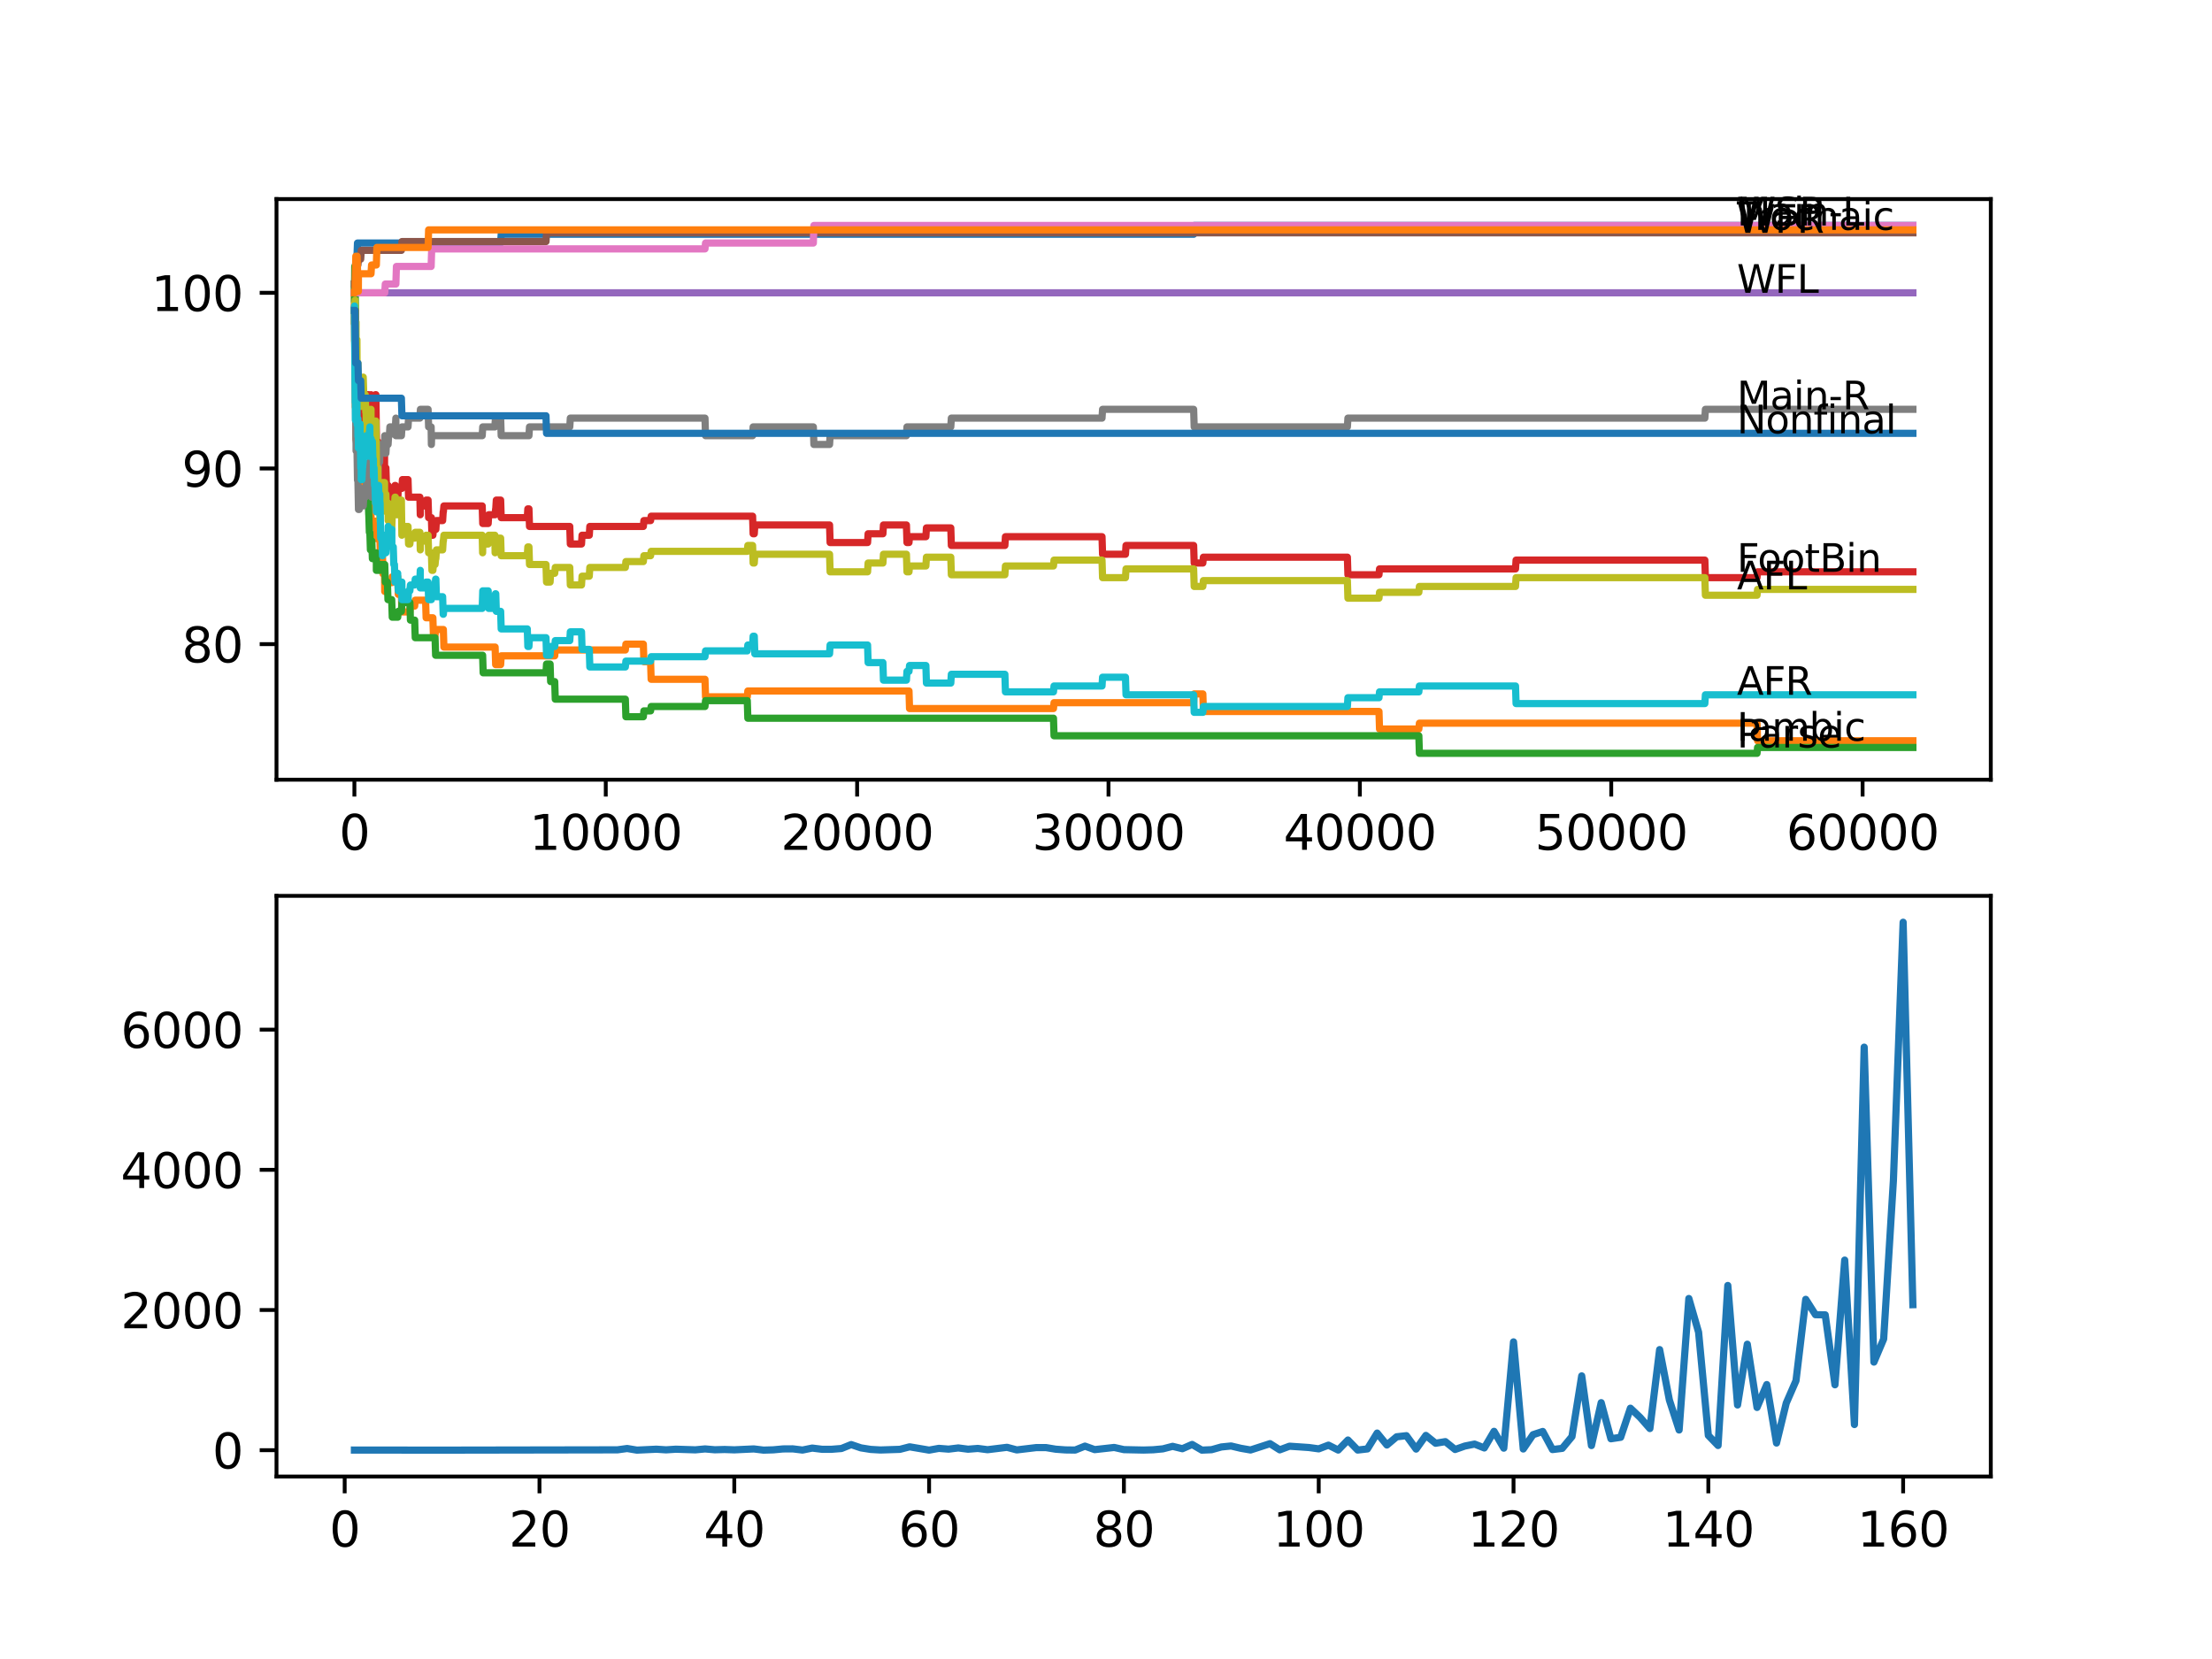 <?xml version="1.0" encoding="utf-8" standalone="no"?>
<!DOCTYPE svg PUBLIC "-//W3C//DTD SVG 1.1//EN"
  "http://www.w3.org/Graphics/SVG/1.1/DTD/svg11.dtd">
<svg xmlns:xlink="http://www.w3.org/1999/xlink" width="460.8pt" height="345.6pt" viewBox="0 0 460.8 345.6" xmlns="http://www.w3.org/2000/svg" version="1.1">
 <defs>
  <style type="text/css">*{stroke-linejoin: round; stroke-linecap: butt}</style>
 </defs>
 <g id="figure_1">
  <g id="patch_1">
   <path d="M 0 345.6 
L 460.8 345.6 
L 460.8 0 
L 0 0 
z
" style="fill: #ffffff"/>
  </g>
  <g id="axes_1">
   <g id="patch_2">
    <path d="M 57.6 162.432 
L 414.72 162.432 
L 414.72 41.472 
L 57.6 41.472 
z
" style="fill: #ffffff"/>
   </g>
   <g id="matplotlib.axis_1">
    <g id="xtick_1">
     <g id="line2d_1">
      <defs>
       <path id="mb1a3529628" d="M 0 0 
L 0 3.5 
" style="stroke: #000000; stroke-width: 0.8"/>
      </defs>
      <g>
       <use xlink:href="#mb1a3529628" x="73.827" y="162.432" style="stroke: #000000; stroke-width: 0.8"/>
      </g>
     </g>
     <g id="text_1">
      <!-- 0 -->
      <g transform="translate(70.646 177.03)scale(0.1 -0.1)">
       <defs>
        <path id="DejaVuSans-30" d="M 2034 4250 
Q 1547 4250 1301 3770 
Q 1056 3291 1056 2328 
Q 1056 1369 1301 889 
Q 1547 409 2034 409 
Q 2525 409 2770 889 
Q 3016 1369 3016 2328 
Q 3016 3291 2770 3770 
Q 2525 4250 2034 4250 
z
M 2034 4750 
Q 2819 4750 3233 4129 
Q 3647 3509 3647 2328 
Q 3647 1150 3233 529 
Q 2819 -91 2034 -91 
Q 1250 -91 836 529 
Q 422 1150 422 2328 
Q 422 3509 836 4129 
Q 1250 4750 2034 4750 
z
" transform="scale(0.016)"/>
       </defs>
       <use xlink:href="#DejaVuSans-30"/>
      </g>
     </g>
    </g>
    <g id="xtick_2">
     <g id="line2d_2">
      <g>
       <use xlink:href="#mb1a3529628" x="126.192" y="162.432" style="stroke: #000000; stroke-width: 0.8"/>
      </g>
     </g>
     <g id="text_2">
      <!-- 10000 -->
      <g transform="translate(110.286 177.03)scale(0.1 -0.1)">
       <defs>
        <path id="DejaVuSans-31" d="M 794 531 
L 1825 531 
L 1825 4091 
L 703 3866 
L 703 4441 
L 1819 4666 
L 2450 4666 
L 2450 531 
L 3481 531 
L 3481 0 
L 794 0 
L 794 531 
z
" transform="scale(0.016)"/>
       </defs>
       <use xlink:href="#DejaVuSans-31"/>
       <use xlink:href="#DejaVuSans-30" x="63.623"/>
       <use xlink:href="#DejaVuSans-30" x="127.246"/>
       <use xlink:href="#DejaVuSans-30" x="190.869"/>
       <use xlink:href="#DejaVuSans-30" x="254.492"/>
      </g>
     </g>
    </g>
    <g id="xtick_3">
     <g id="line2d_3">
      <g>
       <use xlink:href="#mb1a3529628" x="178.556" y="162.432" style="stroke: #000000; stroke-width: 0.8"/>
      </g>
     </g>
     <g id="text_3">
      <!-- 20000 -->
      <g transform="translate(162.65 177.03)scale(0.1 -0.1)">
       <defs>
        <path id="DejaVuSans-32" d="M 1228 531 
L 3431 531 
L 3431 0 
L 469 0 
L 469 531 
Q 828 903 1448 1529 
Q 2069 2156 2228 2338 
Q 2531 2678 2651 2914 
Q 2772 3150 2772 3378 
Q 2772 3750 2511 3984 
Q 2250 4219 1831 4219 
Q 1534 4219 1204 4116 
Q 875 4013 500 3803 
L 500 4441 
Q 881 4594 1212 4672 
Q 1544 4750 1819 4750 
Q 2544 4750 2975 4387 
Q 3406 4025 3406 3419 
Q 3406 3131 3298 2873 
Q 3191 2616 2906 2266 
Q 2828 2175 2409 1742 
Q 1991 1309 1228 531 
z
" transform="scale(0.016)"/>
       </defs>
       <use xlink:href="#DejaVuSans-32"/>
       <use xlink:href="#DejaVuSans-30" x="63.623"/>
       <use xlink:href="#DejaVuSans-30" x="127.246"/>
       <use xlink:href="#DejaVuSans-30" x="190.869"/>
       <use xlink:href="#DejaVuSans-30" x="254.492"/>
      </g>
     </g>
    </g>
    <g id="xtick_4">
     <g id="line2d_4">
      <g>
       <use xlink:href="#mb1a3529628" x="230.921" y="162.432" style="stroke: #000000; stroke-width: 0.8"/>
      </g>
     </g>
     <g id="text_4">
      <!-- 30000 -->
      <g transform="translate(215.015 177.03)scale(0.1 -0.1)">
       <defs>
        <path id="DejaVuSans-33" d="M 2597 2516 
Q 3050 2419 3304 2112 
Q 3559 1806 3559 1356 
Q 3559 666 3084 287 
Q 2609 -91 1734 -91 
Q 1441 -91 1130 -33 
Q 819 25 488 141 
L 488 750 
Q 750 597 1062 519 
Q 1375 441 1716 441 
Q 2309 441 2620 675 
Q 2931 909 2931 1356 
Q 2931 1769 2642 2001 
Q 2353 2234 1838 2234 
L 1294 2234 
L 1294 2753 
L 1863 2753 
Q 2328 2753 2575 2939 
Q 2822 3125 2822 3475 
Q 2822 3834 2567 4026 
Q 2313 4219 1838 4219 
Q 1578 4219 1281 4162 
Q 984 4106 628 3988 
L 628 4550 
Q 988 4650 1302 4700 
Q 1616 4750 1894 4750 
Q 2613 4750 3031 4423 
Q 3450 4097 3450 3541 
Q 3450 3153 3228 2886 
Q 3006 2619 2597 2516 
z
" transform="scale(0.016)"/>
       </defs>
       <use xlink:href="#DejaVuSans-33"/>
       <use xlink:href="#DejaVuSans-30" x="63.623"/>
       <use xlink:href="#DejaVuSans-30" x="127.246"/>
       <use xlink:href="#DejaVuSans-30" x="190.869"/>
       <use xlink:href="#DejaVuSans-30" x="254.492"/>
      </g>
     </g>
    </g>
    <g id="xtick_5">
     <g id="line2d_5">
      <g>
       <use xlink:href="#mb1a3529628" x="283.285" y="162.432" style="stroke: #000000; stroke-width: 0.8"/>
      </g>
     </g>
     <g id="text_5">
      <!-- 40000 -->
      <g transform="translate(267.379 177.03)scale(0.1 -0.1)">
       <defs>
        <path id="DejaVuSans-34" d="M 2419 4116 
L 825 1625 
L 2419 1625 
L 2419 4116 
z
M 2253 4666 
L 3047 4666 
L 3047 1625 
L 3713 1625 
L 3713 1100 
L 3047 1100 
L 3047 0 
L 2419 0 
L 2419 1100 
L 313 1100 
L 313 1709 
L 2253 4666 
z
" transform="scale(0.016)"/>
       </defs>
       <use xlink:href="#DejaVuSans-34"/>
       <use xlink:href="#DejaVuSans-30" x="63.623"/>
       <use xlink:href="#DejaVuSans-30" x="127.246"/>
       <use xlink:href="#DejaVuSans-30" x="190.869"/>
       <use xlink:href="#DejaVuSans-30" x="254.492"/>
      </g>
     </g>
    </g>
    <g id="xtick_6">
     <g id="line2d_6">
      <g>
       <use xlink:href="#mb1a3529628" x="335.65" y="162.432" style="stroke: #000000; stroke-width: 0.8"/>
      </g>
     </g>
     <g id="text_6">
      <!-- 50000 -->
      <g transform="translate(319.744 177.03)scale(0.1 -0.1)">
       <defs>
        <path id="DejaVuSans-35" d="M 691 4666 
L 3169 4666 
L 3169 4134 
L 1269 4134 
L 1269 2991 
Q 1406 3038 1543 3061 
Q 1681 3084 1819 3084 
Q 2600 3084 3056 2656 
Q 3513 2228 3513 1497 
Q 3513 744 3044 326 
Q 2575 -91 1722 -91 
Q 1428 -91 1123 -41 
Q 819 9 494 109 
L 494 744 
Q 775 591 1075 516 
Q 1375 441 1709 441 
Q 2250 441 2565 725 
Q 2881 1009 2881 1497 
Q 2881 1984 2565 2268 
Q 2250 2553 1709 2553 
Q 1456 2553 1204 2497 
Q 953 2441 691 2322 
L 691 4666 
z
" transform="scale(0.016)"/>
       </defs>
       <use xlink:href="#DejaVuSans-35"/>
       <use xlink:href="#DejaVuSans-30" x="63.623"/>
       <use xlink:href="#DejaVuSans-30" x="127.246"/>
       <use xlink:href="#DejaVuSans-30" x="190.869"/>
       <use xlink:href="#DejaVuSans-30" x="254.492"/>
      </g>
     </g>
    </g>
    <g id="xtick_7">
     <g id="line2d_7">
      <g>
       <use xlink:href="#mb1a3529628" x="388.014" y="162.432" style="stroke: #000000; stroke-width: 0.8"/>
      </g>
     </g>
     <g id="text_7">
      <!-- 60000 -->
      <g transform="translate(372.108 177.03)scale(0.1 -0.1)">
       <defs>
        <path id="DejaVuSans-36" d="M 2113 2584 
Q 1688 2584 1439 2293 
Q 1191 2003 1191 1497 
Q 1191 994 1439 701 
Q 1688 409 2113 409 
Q 2538 409 2786 701 
Q 3034 994 3034 1497 
Q 3034 2003 2786 2293 
Q 2538 2584 2113 2584 
z
M 3366 4563 
L 3366 3988 
Q 3128 4100 2886 4159 
Q 2644 4219 2406 4219 
Q 1781 4219 1451 3797 
Q 1122 3375 1075 2522 
Q 1259 2794 1537 2939 
Q 1816 3084 2150 3084 
Q 2853 3084 3261 2657 
Q 3669 2231 3669 1497 
Q 3669 778 3244 343 
Q 2819 -91 2113 -91 
Q 1303 -91 875 529 
Q 447 1150 447 2328 
Q 447 3434 972 4092 
Q 1497 4750 2381 4750 
Q 2619 4750 2861 4703 
Q 3103 4656 3366 4563 
z
" transform="scale(0.016)"/>
       </defs>
       <use xlink:href="#DejaVuSans-36"/>
       <use xlink:href="#DejaVuSans-30" x="63.623"/>
       <use xlink:href="#DejaVuSans-30" x="127.246"/>
       <use xlink:href="#DejaVuSans-30" x="190.869"/>
       <use xlink:href="#DejaVuSans-30" x="254.492"/>
      </g>
     </g>
    </g>
   </g>
   <g id="matplotlib.axis_2">
    <g id="ytick_1">
     <g id="line2d_8">
      <defs>
       <path id="md33dd7e242" d="M 0 0 
L -3.5 0 
" style="stroke: #000000; stroke-width: 0.8"/>
      </defs>
      <g>
       <use xlink:href="#md33dd7e242" x="57.6" y="134.185" style="stroke: #000000; stroke-width: 0.8"/>
      </g>
     </g>
     <g id="text_8">
      <!-- 80 -->
      <g transform="translate(37.875 137.984)scale(0.1 -0.1)">
       <defs>
        <path id="DejaVuSans-38" d="M 2034 2216 
Q 1584 2216 1326 1975 
Q 1069 1734 1069 1313 
Q 1069 891 1326 650 
Q 1584 409 2034 409 
Q 2484 409 2743 651 
Q 3003 894 3003 1313 
Q 3003 1734 2745 1975 
Q 2488 2216 2034 2216 
z
M 1403 2484 
Q 997 2584 770 2862 
Q 544 3141 544 3541 
Q 544 4100 942 4425 
Q 1341 4750 2034 4750 
Q 2731 4750 3128 4425 
Q 3525 4100 3525 3541 
Q 3525 3141 3298 2862 
Q 3072 2584 2669 2484 
Q 3125 2378 3379 2068 
Q 3634 1759 3634 1313 
Q 3634 634 3220 271 
Q 2806 -91 2034 -91 
Q 1263 -91 848 271 
Q 434 634 434 1313 
Q 434 1759 690 2068 
Q 947 2378 1403 2484 
z
M 1172 3481 
Q 1172 3119 1398 2916 
Q 1625 2713 2034 2713 
Q 2441 2713 2670 2916 
Q 2900 3119 2900 3481 
Q 2900 3844 2670 4047 
Q 2441 4250 2034 4250 
Q 1625 4250 1398 4047 
Q 1172 3844 1172 3481 
z
" transform="scale(0.016)"/>
       </defs>
       <use xlink:href="#DejaVuSans-38"/>
       <use xlink:href="#DejaVuSans-30" x="63.623"/>
      </g>
     </g>
    </g>
    <g id="ytick_2">
     <g id="line2d_9">
      <g>
       <use xlink:href="#md33dd7e242" x="57.6" y="97.591" style="stroke: #000000; stroke-width: 0.8"/>
      </g>
     </g>
     <g id="text_9">
      <!-- 90 -->
      <g transform="translate(37.875 101.39)scale(0.1 -0.1)">
       <defs>
        <path id="DejaVuSans-39" d="M 703 97 
L 703 672 
Q 941 559 1184 500 
Q 1428 441 1663 441 
Q 2288 441 2617 861 
Q 2947 1281 2994 2138 
Q 2813 1869 2534 1725 
Q 2256 1581 1919 1581 
Q 1219 1581 811 2004 
Q 403 2428 403 3163 
Q 403 3881 828 4315 
Q 1253 4750 1959 4750 
Q 2769 4750 3195 4129 
Q 3622 3509 3622 2328 
Q 3622 1225 3098 567 
Q 2575 -91 1691 -91 
Q 1453 -91 1209 -44 
Q 966 3 703 97 
z
M 1959 2075 
Q 2384 2075 2632 2365 
Q 2881 2656 2881 3163 
Q 2881 3666 2632 3958 
Q 2384 4250 1959 4250 
Q 1534 4250 1286 3958 
Q 1038 3666 1038 3163 
Q 1038 2656 1286 2365 
Q 1534 2075 1959 2075 
z
" transform="scale(0.016)"/>
       </defs>
       <use xlink:href="#DejaVuSans-39"/>
       <use xlink:href="#DejaVuSans-30" x="63.623"/>
      </g>
     </g>
    </g>
    <g id="ytick_3">
     <g id="line2d_10">
      <g>
       <use xlink:href="#md33dd7e242" x="57.6" y="60.998" style="stroke: #000000; stroke-width: 0.8"/>
      </g>
     </g>
     <g id="text_10">
      <!-- 100 -->
      <g transform="translate(31.512 64.797)scale(0.1 -0.1)">
       <use xlink:href="#DejaVuSans-31"/>
       <use xlink:href="#DejaVuSans-30" x="63.623"/>
       <use xlink:href="#DejaVuSans-30" x="127.246"/>
      </g>
     </g>
    </g>
   </g>
   <g id="line2d_11">
    <path d="M 73.833 60.998 
L 73.843 60.998 
L 73.964 56.119 
L 73.979 56.119 
L 74.095 54.899 
L 74.173 54.899 
L 74.288 53.679 
L 74.356 53.679 
L 74.472 50.63 
L 104.293 50.63 
L 104.408 48.8 
L 248.657 48.8 
L 248.772 46.97 
L 398.487 46.97 
L 398.487 46.97 
" clip-path="url(#p10fa37c54d)" style="fill: none; stroke: #1f77b4; stroke-width: 1.5; stroke-linecap: square"/>
   </g>
   <g id="line2d_12">
    <path d="M 73.833 60.998 
L 73.838 60.998 
L 73.848 60.083 
L 73.88 71.061 
L 73.89 71.061 
L 73.917 71.061 
L 74.026 84.784 
L 74.042 82.954 
L 74.058 82.954 
L 74.079 81.734 
L 74.131 87.833 
L 74.142 87.833 
L 74.147 91.492 
L 74.231 87.223 
L 74.252 87.223 
L 74.351 87.223 
L 74.461 82.954 
L 74.561 90.273 
L 74.576 89.053 
L 74.744 89.053 
L 74.87 100.031 
L 74.917 100.031 
L 75.032 98.811 
L 75.236 98.811 
L 75.357 96.371 
L 75.404 96.371 
L 75.524 103.69 
L 75.54 103.69 
L 75.655 102.47 
L 76.331 102.47 
L 76.446 101.251 
L 76.702 101.251 
L 76.818 100.031 
L 76.969 100.031 
L 77.048 103.69 
L 77.079 102.47 
L 77.215 102.47 
L 77.336 109.789 
L 77.456 109.789 
L 77.572 108.569 
L 78.378 108.569 
L 78.493 112.229 
L 79.148 112.229 
L 79.263 115.888 
L 79.677 115.888 
L 79.792 119.547 
L 80.111 119.547 
L 80.148 123.207 
L 80.221 121.377 
L 81.598 121.377 
L 81.714 120.157 
L 82.855 120.157 
L 82.97 123.817 
L 83.614 123.817 
L 83.73 127.476 
L 85.384 127.476 
L 85.5 126.256 
L 86.384 126.256 
L 86.5 125.036 
L 88.657 125.036 
L 88.772 128.696 
L 90.176 128.696 
L 90.291 132.355 
L 90.631 132.355 
L 90.746 131.135 
L 92.359 131.135 
L 92.474 134.795 
L 103.141 134.795 
L 103.256 138.454 
L 104.293 138.454 
L 104.408 136.624 
L 115.557 136.624 
L 115.672 135.405 
L 130.271 135.405 
L 130.386 134.185 
L 134.02 134.185 
L 134.136 137.844 
L 135.529 137.844 
L 135.644 141.504 
L 146.86 141.504 
L 146.975 145.163 
L 155.673 145.163 
L 155.788 143.943 
L 189.359 143.943 
L 189.474 147.602 
L 219.458 147.602 
L 219.574 146.383 
L 248.657 146.383 
L 248.772 144.553 
L 250.573 144.553 
L 250.689 148.212 
L 287.265 148.212 
L 287.38 151.872 
L 295.57 151.872 
L 295.685 150.652 
L 366.021 150.652 
L 366.136 154.311 
L 398.487 154.311 
L 398.487 154.311 
" clip-path="url(#p10fa37c54d)" style="fill: none; stroke: #ff7f0e; stroke-width: 1.5; stroke-linecap: square"/>
   </g>
   <g id="line2d_13">
    <path d="M 73.833 59.168 
L 73.838 59.168 
L 73.843 62.827 
L 73.901 55.509 
L 73.943 55.509 
L 73.969 55.509 
L 74.11 76.855 
L 74.126 76.855 
L 74.147 75.635 
L 74.205 81.734 
L 74.215 81.734 
L 74.225 81.734 
L 74.341 85.393 
L 74.351 85.393 
L 74.388 89.053 
L 74.461 87.833 
L 74.582 85.393 
L 74.623 85.393 
L 74.739 89.053 
L 74.775 89.053 
L 74.89 87.101 
L 74.917 87.101 
L 75.032 90.76 
L 75.137 90.76 
L 75.236 88.931 
L 75.241 92.59 
L 75.247 92.59 
L 75.362 96.25 
L 75.54 96.25 
L 75.655 99.909 
L 76.331 99.909 
L 76.446 103.568 
L 76.702 103.568 
L 76.818 107.228 
L 76.828 107.228 
L 76.943 110.887 
L 77.048 110.887 
L 77.163 114.546 
L 77.289 114.546 
L 77.404 112.717 
L 77.456 112.717 
L 77.572 116.376 
L 78.378 116.376 
L 78.399 115.156 
L 78.404 118.816 
L 78.477 118.816 
L 79.148 118.816 
L 79.263 117.596 
L 80.148 117.596 
L 80.263 121.255 
L 80.703 121.255 
L 80.818 124.914 
L 81.598 124.914 
L 81.714 128.574 
L 82.855 128.574 
L 82.97 127.354 
L 83.614 127.354 
L 83.73 125.524 
L 85.384 125.524 
L 85.5 129.184 
L 86.384 129.184 
L 86.5 132.843 
L 90.631 132.843 
L 90.746 136.502 
L 100.539 136.502 
L 100.654 140.162 
L 113.74 140.162 
L 113.855 138.332 
L 114.593 138.332 
L 114.708 141.991 
L 115.557 141.991 
L 115.672 145.651 
L 130.271 145.651 
L 130.386 149.31 
L 134.02 149.31 
L 134.136 148.09 
L 135.529 148.09 
L 135.644 147.176 
L 146.86 147.176 
L 146.975 145.956 
L 155.673 145.956 
L 155.788 149.615 
L 219.458 149.615 
L 219.574 153.274 
L 295.57 153.274 
L 295.685 156.934 
L 366.021 156.934 
L 366.136 155.714 
L 398.487 155.714 
L 398.487 155.714 
" clip-path="url(#p10fa37c54d)" style="fill: none; stroke: #2ca02c; stroke-width: 1.5; stroke-linecap: square"/>
   </g>
   <g id="line2d_14">
    <path d="M 73.833 64.657 
L 73.838 64.657 
L 73.896 63.132 
L 73.854 67.402 
L 73.948 64.352 
L 73.974 64.352 
L 74.079 76.55 
L 74.1 75.33 
L 74.126 75.33 
L 74.147 73.196 
L 74.178 80.514 
L 74.21 80.514 
L 74.388 80.514 
L 74.461 84.174 
L 74.498 81.734 
L 74.65 81.734 
L 74.744 85.393 
L 74.76 84.174 
L 74.775 84.174 
L 74.854 82.222 
L 74.859 85.881 
L 74.875 85.881 
L 75.011 85.881 
L 75.016 84.052 
L 75.021 87.711 
L 75.121 85.881 
L 75.247 85.881 
L 75.362 84.662 
L 75.404 84.662 
L 75.524 82.222 
L 76.257 82.222 
L 76.315 85.881 
L 76.367 84.052 
L 76.451 84.052 
L 76.566 82.222 
L 76.833 82.222 
L 76.948 85.881 
L 76.969 85.881 
L 77.09 83.442 
L 77.215 83.442 
L 77.289 82.222 
L 77.294 85.881 
L 77.315 85.881 
L 77.42 85.881 
L 77.535 89.541 
L 77.572 89.541 
L 77.687 87.711 
L 77.786 87.711 
L 77.901 85.881 
L 77.917 85.881 
L 78.032 84.052 
L 78.111 84.052 
L 78.226 82.222 
L 78.305 82.222 
L 78.425 91.98 
L 78.713 91.98 
L 78.834 99.299 
L 78.875 99.299 
L 78.991 97.469 
L 79.08 97.469 
L 79.148 102.958 
L 79.19 99.909 
L 79.279 99.909 
L 79.394 98.079 
L 79.567 98.079 
L 79.682 95.03 
L 80.106 95.03 
L 80.111 98.689 
L 80.216 97.469 
L 80.389 97.469 
L 80.504 101.129 
L 80.844 101.129 
L 80.86 104.788 
L 80.954 102.958 
L 81.111 102.958 
L 81.227 106.618 
L 81.625 106.618 
L 81.74 104.788 
L 81.923 104.788 
L 82.038 102.958 
L 82.169 102.958 
L 82.284 101.129 
L 82.368 101.129 
L 82.483 104.788 
L 82.845 104.788 
L 82.96 101.739 
L 83.719 101.739 
L 83.834 99.909 
L 84.997 99.909 
L 85.112 103.568 
L 87.468 103.568 
L 87.552 107.228 
L 87.578 105.398 
L 88.657 105.398 
L 88.772 104.178 
L 89.176 104.178 
L 89.291 107.837 
L 89.867 107.837 
L 89.982 111.497 
L 90.176 111.497 
L 90.291 110.277 
L 90.799 110.277 
L 90.914 108.447 
L 92.207 108.447 
L 92.323 106.618 
L 92.359 106.618 
L 92.474 105.398 
L 100.45 105.398 
L 100.565 109.057 
L 101.696 109.057 
L 101.811 107.228 
L 103.141 107.228 
L 103.256 106.008 
L 103.277 106.008 
L 103.392 104.178 
L 104.293 104.178 
L 104.408 107.837 
L 109.844 107.837 
L 109.959 106.008 
L 110.189 106.008 
L 110.305 109.667 
L 118.693 109.667 
L 118.809 113.326 
L 121.139 113.326 
L 121.254 111.497 
L 122.757 111.497 
L 122.872 109.667 
L 134.02 109.667 
L 134.136 108.447 
L 135.529 108.447 
L 135.644 107.533 
L 156.778 107.533 
L 156.893 111.192 
L 157.129 111.192 
L 157.244 109.362 
L 172.812 109.362 
L 172.927 113.022 
L 180.73 113.022 
L 180.845 111.192 
L 183.924 111.192 
L 184.039 109.362 
L 188.825 109.362 
L 188.94 113.022 
L 189.359 113.022 
L 189.474 111.802 
L 192.878 111.802 
L 192.993 109.972 
L 198.067 109.972 
L 198.183 113.631 
L 209.336 113.631 
L 209.451 111.802 
L 229.57 111.802 
L 229.685 115.461 
L 234.456 115.461 
L 234.571 113.631 
L 248.657 113.631 
L 248.772 117.291 
L 250.573 117.291 
L 250.689 116.071 
L 280.683 116.071 
L 280.798 119.73 
L 287.265 119.73 
L 287.38 118.511 
L 315.71 118.511 
L 315.825 116.681 
L 355.15 116.681 
L 355.266 120.34 
L 366.021 120.34 
L 366.136 119.12 
L 398.487 119.12 
L 398.487 119.12 
" clip-path="url(#p10fa37c54d)" style="fill: none; stroke: #d62728; stroke-width: 1.5; stroke-linecap: square"/>
   </g>
   <g id="line2d_15">
    <path d="M 73.833 60.998 
L 398.487 60.998 
L 398.487 60.998 
" clip-path="url(#p10fa37c54d)" style="fill: none; stroke: #9467bd; stroke-width: 1.5; stroke-linecap: square"/>
   </g>
   <g id="line2d_16">
    <path d="M 73.833 59.168 
L 73.974 59.168 
L 74.105 55.204 
L 74.561 55.204 
L 74.676 53.984 
L 75.137 53.984 
L 75.252 52.154 
L 83.614 52.154 
L 83.73 50.325 
L 113.74 50.325 
L 113.855 48.495 
L 398.487 48.495 
L 398.487 48.495 
" clip-path="url(#p10fa37c54d)" style="fill: none; stroke: #8c564b; stroke-width: 1.5; stroke-linecap: square"/>
   </g>
   <g id="line2d_17">
    <path d="M 73.833 60.998 
L 80.148 60.998 
L 80.263 59.168 
L 82.468 59.168 
L 82.583 55.509 
L 89.814 55.509 
L 89.93 51.849 
L 146.86 51.849 
L 146.975 50.63 
L 169.435 50.63 
L 169.55 46.97 
L 398.487 46.97 
L 398.487 46.97 
" clip-path="url(#p10fa37c54d)" style="fill: none; stroke: #e377c2; stroke-width: 1.5; stroke-linecap: square"/>
   </g>
   <g id="line2d_18">
    <path d="M 73.833 64.657 
L 73.838 64.657 
L 73.964 75.635 
L 73.969 75.635 
L 73.974 74.72 
L 74.032 82.039 
L 74.152 92.102 
L 74.168 92.102 
L 74.173 90.273 
L 74.178 93.932 
L 74.273 92.712 
L 74.356 92.712 
L 74.477 100.031 
L 74.561 100.031 
L 74.676 106.13 
L 74.828 106.13 
L 74.953 103.568 
L 75.016 103.568 
L 75.131 101.739 
L 75.247 101.739 
L 75.362 105.398 
L 75.665 105.398 
L 75.781 103.568 
L 76.084 103.568 
L 76.2 101.739 
L 76.257 101.739 
L 76.372 99.909 
L 76.388 99.909 
L 76.503 98.079 
L 76.833 98.079 
L 76.948 96.25 
L 77.048 96.25 
L 77.163 99.909 
L 77.289 99.909 
L 77.404 103.568 
L 77.42 103.568 
L 77.535 101.739 
L 77.807 101.739 
L 77.922 99.909 
L 78.305 99.909 
L 78.399 98.079 
L 78.404 101.739 
L 78.415 99.909 
L 78.713 99.909 
L 78.834 96.25 
L 79.08 96.25 
L 79.2 92.59 
L 80.106 92.59 
L 80.148 90.76 
L 80.153 94.42 
L 80.211 94.42 
L 80.389 94.42 
L 80.504 92.59 
L 80.844 92.59 
L 80.96 90.76 
L 81.111 90.76 
L 81.227 88.931 
L 82.368 88.931 
L 82.468 87.101 
L 82.473 90.76 
L 83.625 90.76 
L 83.74 88.931 
L 84.997 88.931 
L 85.112 87.101 
L 87.468 87.101 
L 87.584 85.271 
L 89.176 85.271 
L 89.291 88.931 
L 89.814 88.931 
L 89.867 92.59 
L 89.924 90.76 
L 100.45 90.76 
L 100.565 88.931 
L 103.094 88.931 
L 103.209 87.101 
L 104.293 87.101 
L 104.408 90.76 
L 110.189 90.76 
L 110.305 88.931 
L 118.693 88.931 
L 118.809 87.101 
L 146.86 87.101 
L 146.975 90.76 
L 156.778 90.76 
L 156.893 88.931 
L 169.435 88.931 
L 169.55 92.59 
L 172.812 92.59 
L 172.927 90.76 
L 188.825 90.76 
L 188.94 88.931 
L 198.067 88.931 
L 198.183 87.101 
L 229.57 87.101 
L 229.685 85.271 
L 248.657 85.271 
L 248.772 88.931 
L 280.683 88.931 
L 280.798 87.101 
L 355.15 87.101 
L 355.266 85.271 
L 398.487 85.271 
L 398.487 85.271 
" clip-path="url(#p10fa37c54d)" style="fill: none; stroke: #7f7f7f; stroke-width: 1.5; stroke-linecap: square"/>
   </g>
   <g id="line2d_19">
    <path d="M 73.833 64.657 
L 73.838 64.657 
L 73.896 63.132 
L 73.854 67.402 
L 73.948 64.352 
L 73.969 64.352 
L 73.979 62.522 
L 74.032 71.061 
L 74.058 74.72 
L 74.131 69.841 
L 74.136 69.841 
L 74.142 69.841 
L 74.168 67.097 
L 74.178 74.415 
L 74.236 71.976 
L 74.351 71.976 
L 74.356 70.756 
L 74.393 78.075 
L 74.435 78.075 
L 74.461 78.075 
L 74.561 75.635 
L 74.566 79.294 
L 74.623 79.294 
L 74.65 78.075 
L 74.655 81.734 
L 74.723 81.734 
L 74.744 81.734 
L 74.854 78.563 
L 74.917 82.222 
L 74.964 81.002 
L 75.011 81.002 
L 75.016 79.173 
L 75.021 82.832 
L 75.121 81.002 
L 75.137 81.002 
L 75.236 84.662 
L 75.247 83.442 
L 75.362 82.222 
L 75.404 82.222 
L 75.524 79.782 
L 75.54 79.782 
L 75.655 78.563 
L 75.665 78.563 
L 75.781 82.222 
L 76.084 82.222 
L 76.2 85.881 
L 76.257 85.881 
L 76.315 89.541 
L 76.367 86.491 
L 76.388 86.491 
L 76.451 90.151 
L 76.498 88.321 
L 76.702 88.321 
L 76.818 87.101 
L 76.828 87.101 
L 76.833 85.271 
L 76.838 88.931 
L 76.933 88.931 
L 76.969 88.931 
L 77.09 86.491 
L 77.215 86.491 
L 77.289 85.271 
L 77.294 88.931 
L 77.315 88.931 
L 77.42 88.931 
L 77.456 92.59 
L 77.53 91.37 
L 77.572 91.37 
L 77.687 89.541 
L 77.786 89.541 
L 77.807 87.711 
L 77.812 91.37 
L 77.891 91.37 
L 77.917 91.37 
L 78.032 89.541 
L 78.111 89.541 
L 78.226 87.711 
L 78.305 87.711 
L 78.425 97.469 
L 78.713 97.469 
L 78.834 104.788 
L 78.875 104.788 
L 78.991 102.958 
L 79.08 102.958 
L 79.148 108.447 
L 79.19 105.398 
L 79.279 105.398 
L 79.394 103.568 
L 79.567 103.568 
L 79.682 100.519 
L 80.106 100.519 
L 80.111 104.178 
L 80.216 102.958 
L 80.389 102.958 
L 80.504 106.618 
L 80.703 106.618 
L 80.818 104.788 
L 80.844 104.788 
L 80.86 108.447 
L 80.954 106.618 
L 81.111 106.618 
L 81.227 110.277 
L 81.598 110.277 
L 81.719 107.228 
L 81.923 107.228 
L 82.038 105.398 
L 82.169 105.398 
L 82.284 103.568 
L 82.368 103.568 
L 82.483 107.228 
L 82.845 107.228 
L 82.96 104.178 
L 83.614 104.178 
L 83.719 111.497 
L 83.73 109.667 
L 84.997 109.667 
L 85.112 113.326 
L 85.384 113.326 
L 85.5 112.107 
L 86.384 112.107 
L 86.5 110.887 
L 87.468 110.887 
L 87.552 114.546 
L 87.578 112.717 
L 88.657 112.717 
L 88.772 111.497 
L 89.176 111.497 
L 89.291 115.156 
L 89.867 115.156 
L 89.982 118.816 
L 90.176 118.816 
L 90.291 117.596 
L 90.631 117.596 
L 90.746 116.376 
L 90.799 116.376 
L 90.914 114.546 
L 92.207 114.546 
L 92.323 112.717 
L 92.359 112.717 
L 92.474 111.497 
L 100.45 111.497 
L 100.539 115.156 
L 100.56 113.326 
L 101.696 113.326 
L 101.811 111.497 
L 103.094 111.497 
L 103.141 115.156 
L 103.204 113.936 
L 103.277 113.936 
L 103.392 112.107 
L 104.293 112.107 
L 104.408 115.766 
L 109.844 115.766 
L 109.959 113.936 
L 110.189 113.936 
L 110.305 117.596 
L 113.74 117.596 
L 113.855 121.255 
L 114.593 121.255 
L 114.708 119.425 
L 115.557 119.425 
L 115.672 118.206 
L 118.693 118.206 
L 118.809 121.865 
L 121.139 121.865 
L 121.254 120.035 
L 122.757 120.035 
L 122.872 118.206 
L 130.271 118.206 
L 130.386 116.986 
L 134.02 116.986 
L 134.136 115.766 
L 135.529 115.766 
L 135.644 114.851 
L 155.673 114.851 
L 155.788 113.631 
L 156.778 113.631 
L 156.893 117.291 
L 157.129 117.291 
L 157.244 115.461 
L 172.812 115.461 
L 172.927 119.12 
L 180.73 119.12 
L 180.845 117.291 
L 183.924 117.291 
L 184.039 115.461 
L 188.825 115.461 
L 188.94 119.12 
L 189.359 119.12 
L 189.474 117.901 
L 192.878 117.901 
L 192.993 116.071 
L 198.067 116.071 
L 198.183 119.73 
L 209.336 119.73 
L 209.451 117.901 
L 219.458 117.901 
L 219.574 116.681 
L 229.57 116.681 
L 229.685 120.34 
L 234.456 120.34 
L 234.571 118.511 
L 248.657 118.511 
L 248.772 122.17 
L 250.573 122.17 
L 250.689 120.95 
L 280.683 120.95 
L 280.798 124.61 
L 287.265 124.61 
L 287.38 123.39 
L 295.57 123.39 
L 295.685 122.17 
L 315.71 122.17 
L 315.825 120.34 
L 355.15 120.34 
L 355.266 124 
L 366.021 124 
L 366.136 122.78 
L 398.487 122.78 
L 398.487 122.78 
" clip-path="url(#p10fa37c54d)" style="fill: none; stroke: #bcbd22; stroke-width: 1.5; stroke-linecap: square"/>
   </g>
   <g id="line2d_20">
    <path d="M 73.833 64.657 
L 73.838 64.657 
L 73.843 63.742 
L 73.89 72.281 
L 73.896 72.281 
L 73.99 83.869 
L 74.016 81.429 
L 74.021 81.429 
L 74.026 80.209 
L 74.037 87.528 
L 74.121 83.869 
L 74.142 83.869 
L 74.173 81.124 
L 74.178 84.784 
L 74.257 82.344 
L 74.351 82.344 
L 74.356 81.124 
L 74.393 88.443 
L 74.435 88.443 
L 74.487 88.443 
L 74.561 87.223 
L 74.566 90.882 
L 74.587 90.882 
L 74.623 90.882 
L 74.65 89.663 
L 74.655 93.322 
L 74.723 93.322 
L 74.744 93.322 
L 74.87 89.541 
L 74.917 89.541 
L 75.011 88.321 
L 75.016 91.98 
L 75.021 90.151 
L 75.042 90.151 
L 75.163 97.469 
L 75.236 97.469 
L 75.247 96.25 
L 75.252 99.909 
L 75.336 99.909 
L 75.404 99.909 
L 75.524 97.469 
L 75.54 97.469 
L 75.655 96.25 
L 75.665 96.25 
L 75.781 94.42 
L 76.084 94.42 
L 76.2 92.59 
L 76.257 92.59 
L 76.315 90.76 
L 76.32 94.42 
L 76.362 93.2 
L 76.388 93.2 
L 76.451 91.37 
L 76.456 95.03 
L 76.493 95.03 
L 76.702 95.03 
L 76.818 93.81 
L 76.828 93.81 
L 76.948 90.151 
L 76.969 90.151 
L 77.048 88.931 
L 77.053 92.59 
L 77.069 92.59 
L 77.215 92.59 
L 77.289 91.37 
L 77.294 95.03 
L 77.315 95.03 
L 77.42 95.03 
L 77.535 91.98 
L 77.572 91.98 
L 77.687 95.64 
L 77.786 95.64 
L 77.807 99.299 
L 77.896 97.469 
L 77.917 97.469 
L 78.032 101.129 
L 78.111 101.129 
L 78.226 104.788 
L 78.305 104.788 
L 78.399 102.958 
L 78.404 106.618 
L 78.415 104.788 
L 78.713 104.788 
L 78.834 101.129 
L 78.875 101.129 
L 78.991 104.788 
L 79.08 104.788 
L 79.122 102.958 
L 79.127 106.618 
L 79.179 104.788 
L 79.3 112.107 
L 79.567 112.107 
L 79.677 115.766 
L 79.792 114.546 
L 80.106 114.546 
L 80.148 111.497 
L 80.153 115.156 
L 80.211 115.156 
L 80.389 115.156 
L 80.504 113.326 
L 80.703 113.326 
L 80.818 111.497 
L 80.844 111.497 
L 80.86 109.667 
L 80.865 113.326 
L 80.949 113.326 
L 81.111 113.326 
L 81.227 111.497 
L 81.598 111.497 
L 81.625 110.277 
L 81.63 113.936 
L 81.698 113.936 
L 81.923 113.936 
L 82.038 117.596 
L 82.169 117.596 
L 82.284 121.255 
L 82.368 121.255 
L 82.483 119.425 
L 82.845 119.425 
L 82.96 123.085 
L 83.625 123.085 
L 83.719 121.255 
L 83.724 124.914 
L 83.73 124.914 
L 84.997 124.914 
L 85.112 123.085 
L 85.384 123.085 
L 85.5 121.865 
L 86.384 121.865 
L 86.5 120.645 
L 87.468 120.645 
L 87.552 118.816 
L 87.557 122.475 
L 87.573 122.475 
L 88.657 122.475 
L 88.772 121.255 
L 89.176 121.255 
L 89.291 124.914 
L 89.867 124.914 
L 89.982 123.085 
L 90.176 123.085 
L 90.291 121.865 
L 90.631 121.865 
L 90.746 120.645 
L 90.799 120.645 
L 90.914 124.305 
L 92.207 124.305 
L 92.323 127.964 
L 92.359 127.964 
L 92.474 126.744 
L 100.45 126.744 
L 100.57 123.085 
L 101.696 123.085 
L 101.811 126.744 
L 103.094 126.744 
L 103.209 123.695 
L 103.277 123.695 
L 103.392 127.354 
L 104.293 127.354 
L 104.408 131.013 
L 109.844 131.013 
L 109.959 134.673 
L 110.189 134.673 
L 110.305 132.843 
L 113.74 132.843 
L 113.855 136.502 
L 114.593 136.502 
L 114.708 134.673 
L 115.557 134.673 
L 115.672 133.453 
L 118.693 133.453 
L 118.809 131.623 
L 121.139 131.623 
L 121.254 135.283 
L 122.757 135.283 
L 122.872 138.942 
L 130.271 138.942 
L 130.386 137.722 
L 135.529 137.722 
L 135.644 136.807 
L 146.86 136.807 
L 146.975 135.588 
L 155.673 135.588 
L 155.788 134.368 
L 156.778 134.368 
L 156.893 132.538 
L 157.129 132.538 
L 157.244 136.197 
L 172.812 136.197 
L 172.927 134.368 
L 180.73 134.368 
L 180.845 138.027 
L 183.924 138.027 
L 184.039 141.687 
L 188.825 141.687 
L 188.94 139.857 
L 189.359 139.857 
L 189.474 138.637 
L 192.878 138.637 
L 192.993 142.296 
L 198.067 142.296 
L 198.183 140.467 
L 209.336 140.467 
L 209.451 144.126 
L 219.458 144.126 
L 219.574 142.906 
L 229.57 142.906 
L 229.685 141.077 
L 234.456 141.077 
L 234.571 144.736 
L 248.657 144.736 
L 248.772 148.395 
L 250.573 148.395 
L 250.689 147.176 
L 280.683 147.176 
L 280.798 145.346 
L 287.265 145.346 
L 287.38 144.126 
L 295.57 144.126 
L 295.685 142.906 
L 315.71 142.906 
L 315.825 146.566 
L 355.15 146.566 
L 355.266 144.736 
L 398.487 144.736 
L 398.487 144.736 
" clip-path="url(#p10fa37c54d)" style="fill: none; stroke: #17becf; stroke-width: 1.5; stroke-linecap: square"/>
   </g>
   <g id="line2d_21">
    <path d="M 73.833 64.657 
L 73.974 64.657 
L 74.1 75.635 
L 74.561 75.635 
L 74.676 79.294 
L 75.137 79.294 
L 75.252 82.954 
L 83.614 82.954 
L 83.73 86.613 
L 113.74 86.613 
L 113.855 90.273 
L 398.487 90.273 
L 398.487 90.273 
" clip-path="url(#p10fa37c54d)" style="fill: none; stroke: #1f77b4; stroke-width: 1.5; stroke-linecap: square"/>
   </g>
   <g id="line2d_22">
    <path d="M 73.833 60.998 
L 73.969 60.998 
L 74.121 53.374 
L 74.388 53.374 
L 74.503 57.033 
L 74.561 57.033 
L 74.65 60.693 
L 74.671 57.033 
L 77.289 57.033 
L 77.404 55.204 
L 78.399 55.204 
L 78.514 51.544 
L 89.176 51.544 
L 89.291 47.885 
L 398.487 47.885 
L 398.487 47.885 
" clip-path="url(#p10fa37c54d)" style="fill: none; stroke: #ff7f0e; stroke-width: 1.5; stroke-linecap: square"/>
   </g>
   <g id="patch_3">
    <path d="M 57.6 162.432 
L 57.6 41.472 
" style="fill: none; stroke: #000000; stroke-width: 0.8; stroke-linejoin: miter; stroke-linecap: square"/>
   </g>
   <g id="patch_4">
    <path d="M 414.72 162.432 
L 414.72 41.472 
" style="fill: none; stroke: #000000; stroke-width: 0.8; stroke-linejoin: miter; stroke-linecap: square"/>
   </g>
   <g id="patch_5">
    <path d="M 57.6 162.432 
L 414.72 162.432 
" style="fill: none; stroke: #000000; stroke-width: 0.8; stroke-linejoin: miter; stroke-linecap: square"/>
   </g>
   <g id="patch_6">
    <path d="M 57.6 41.472 
L 414.72 41.472 
" style="fill: none; stroke: #000000; stroke-width: 0.8; stroke-linejoin: miter; stroke-linecap: square"/>
   </g>
   <g id="text_11">
    <!-- WSP -->
    <g transform="translate(361.832 46.97)scale(0.08 -0.08)">
     <defs>
      <path id="DejaVuSans-57" d="M 213 4666 
L 850 4666 
L 1831 722 
L 2809 4666 
L 3519 4666 
L 4500 722 
L 5478 4666 
L 6119 4666 
L 4947 0 
L 4153 0 
L 3169 4050 
L 2175 0 
L 1381 0 
L 213 4666 
z
" transform="scale(0.016)"/>
      <path id="DejaVuSans-53" d="M 3425 4513 
L 3425 3897 
Q 3066 4069 2747 4153 
Q 2428 4238 2131 4238 
Q 1616 4238 1336 4038 
Q 1056 3838 1056 3469 
Q 1056 3159 1242 3001 
Q 1428 2844 1947 2747 
L 2328 2669 
Q 3034 2534 3370 2195 
Q 3706 1856 3706 1288 
Q 3706 609 3251 259 
Q 2797 -91 1919 -91 
Q 1588 -91 1214 -16 
Q 841 59 441 206 
L 441 856 
Q 825 641 1194 531 
Q 1563 422 1919 422 
Q 2459 422 2753 634 
Q 3047 847 3047 1241 
Q 3047 1584 2836 1778 
Q 2625 1972 2144 2069 
L 1759 2144 
Q 1053 2284 737 2584 
Q 422 2884 422 3419 
Q 422 4038 858 4394 
Q 1294 4750 2059 4750 
Q 2388 4750 2728 4690 
Q 3069 4631 3425 4513 
z
" transform="scale(0.016)"/>
      <path id="DejaVuSans-50" d="M 1259 4147 
L 1259 2394 
L 2053 2394 
Q 2494 2394 2734 2622 
Q 2975 2850 2975 3272 
Q 2975 3691 2734 3919 
Q 2494 4147 2053 4147 
L 1259 4147 
z
M 628 4666 
L 2053 4666 
Q 2838 4666 3239 4311 
Q 3641 3956 3641 3272 
Q 3641 2581 3239 2228 
Q 2838 1875 2053 1875 
L 1259 1875 
L 1259 0 
L 628 0 
L 628 4666 
z
" transform="scale(0.016)"/>
     </defs>
     <use xlink:href="#DejaVuSans-57"/>
     <use xlink:href="#DejaVuSans-53" x="98.877"/>
     <use xlink:href="#DejaVuSans-50" x="162.354"/>
    </g>
   </g>
   <g id="text_12">
    <!-- Iambic -->
    <g transform="translate(361.832 154.311)scale(0.08 -0.08)">
     <defs>
      <path id="DejaVuSans-49" d="M 628 4666 
L 1259 4666 
L 1259 0 
L 628 0 
L 628 4666 
z
" transform="scale(0.016)"/>
      <path id="DejaVuSans-61" d="M 2194 1759 
Q 1497 1759 1228 1600 
Q 959 1441 959 1056 
Q 959 750 1161 570 
Q 1363 391 1709 391 
Q 2188 391 2477 730 
Q 2766 1069 2766 1631 
L 2766 1759 
L 2194 1759 
z
M 3341 1997 
L 3341 0 
L 2766 0 
L 2766 531 
Q 2569 213 2275 61 
Q 1981 -91 1556 -91 
Q 1019 -91 701 211 
Q 384 513 384 1019 
Q 384 1609 779 1909 
Q 1175 2209 1959 2209 
L 2766 2209 
L 2766 2266 
Q 2766 2663 2505 2880 
Q 2244 3097 1772 3097 
Q 1472 3097 1187 3025 
Q 903 2953 641 2809 
L 641 3341 
Q 956 3463 1253 3523 
Q 1550 3584 1831 3584 
Q 2591 3584 2966 3190 
Q 3341 2797 3341 1997 
z
" transform="scale(0.016)"/>
      <path id="DejaVuSans-6d" d="M 3328 2828 
Q 3544 3216 3844 3400 
Q 4144 3584 4550 3584 
Q 5097 3584 5394 3201 
Q 5691 2819 5691 2113 
L 5691 0 
L 5113 0 
L 5113 2094 
Q 5113 2597 4934 2840 
Q 4756 3084 4391 3084 
Q 3944 3084 3684 2787 
Q 3425 2491 3425 1978 
L 3425 0 
L 2847 0 
L 2847 2094 
Q 2847 2600 2669 2842 
Q 2491 3084 2119 3084 
Q 1678 3084 1418 2786 
Q 1159 2488 1159 1978 
L 1159 0 
L 581 0 
L 581 3500 
L 1159 3500 
L 1159 2956 
Q 1356 3278 1631 3431 
Q 1906 3584 2284 3584 
Q 2666 3584 2933 3390 
Q 3200 3197 3328 2828 
z
" transform="scale(0.016)"/>
      <path id="DejaVuSans-62" d="M 3116 1747 
Q 3116 2381 2855 2742 
Q 2594 3103 2138 3103 
Q 1681 3103 1420 2742 
Q 1159 2381 1159 1747 
Q 1159 1113 1420 752 
Q 1681 391 2138 391 
Q 2594 391 2855 752 
Q 3116 1113 3116 1747 
z
M 1159 2969 
Q 1341 3281 1617 3432 
Q 1894 3584 2278 3584 
Q 2916 3584 3314 3078 
Q 3713 2572 3713 1747 
Q 3713 922 3314 415 
Q 2916 -91 2278 -91 
Q 1894 -91 1617 61 
Q 1341 213 1159 525 
L 1159 0 
L 581 0 
L 581 4863 
L 1159 4863 
L 1159 2969 
z
" transform="scale(0.016)"/>
      <path id="DejaVuSans-69" d="M 603 3500 
L 1178 3500 
L 1178 0 
L 603 0 
L 603 3500 
z
M 603 4863 
L 1178 4863 
L 1178 4134 
L 603 4134 
L 603 4863 
z
" transform="scale(0.016)"/>
      <path id="DejaVuSans-63" d="M 3122 3366 
L 3122 2828 
Q 2878 2963 2633 3030 
Q 2388 3097 2138 3097 
Q 1578 3097 1268 2742 
Q 959 2388 959 1747 
Q 959 1106 1268 751 
Q 1578 397 2138 397 
Q 2388 397 2633 464 
Q 2878 531 3122 666 
L 3122 134 
Q 2881 22 2623 -34 
Q 2366 -91 2075 -91 
Q 1284 -91 818 406 
Q 353 903 353 1747 
Q 353 2603 823 3093 
Q 1294 3584 2113 3584 
Q 2378 3584 2631 3529 
Q 2884 3475 3122 3366 
z
" transform="scale(0.016)"/>
     </defs>
     <use xlink:href="#DejaVuSans-49"/>
     <use xlink:href="#DejaVuSans-61" x="29.492"/>
     <use xlink:href="#DejaVuSans-6d" x="90.771"/>
     <use xlink:href="#DejaVuSans-62" x="188.184"/>
     <use xlink:href="#DejaVuSans-69" x="251.66"/>
     <use xlink:href="#DejaVuSans-63" x="279.443"/>
    </g>
   </g>
   <g id="text_13">
    <!-- Parse -->
    <g transform="translate(361.832 155.714)scale(0.08 -0.08)">
     <defs>
      <path id="DejaVuSans-72" d="M 2631 2963 
Q 2534 3019 2420 3045 
Q 2306 3072 2169 3072 
Q 1681 3072 1420 2755 
Q 1159 2438 1159 1844 
L 1159 0 
L 581 0 
L 581 3500 
L 1159 3500 
L 1159 2956 
Q 1341 3275 1631 3429 
Q 1922 3584 2338 3584 
Q 2397 3584 2469 3576 
Q 2541 3569 2628 3553 
L 2631 2963 
z
" transform="scale(0.016)"/>
      <path id="DejaVuSans-73" d="M 2834 3397 
L 2834 2853 
Q 2591 2978 2328 3040 
Q 2066 3103 1784 3103 
Q 1356 3103 1142 2972 
Q 928 2841 928 2578 
Q 928 2378 1081 2264 
Q 1234 2150 1697 2047 
L 1894 2003 
Q 2506 1872 2764 1633 
Q 3022 1394 3022 966 
Q 3022 478 2636 193 
Q 2250 -91 1575 -91 
Q 1294 -91 989 -36 
Q 684 19 347 128 
L 347 722 
Q 666 556 975 473 
Q 1284 391 1588 391 
Q 1994 391 2212 530 
Q 2431 669 2431 922 
Q 2431 1156 2273 1281 
Q 2116 1406 1581 1522 
L 1381 1569 
Q 847 1681 609 1914 
Q 372 2147 372 2553 
Q 372 3047 722 3315 
Q 1072 3584 1716 3584 
Q 2034 3584 2315 3537 
Q 2597 3491 2834 3397 
z
" transform="scale(0.016)"/>
      <path id="DejaVuSans-65" d="M 3597 1894 
L 3597 1613 
L 953 1613 
Q 991 1019 1311 708 
Q 1631 397 2203 397 
Q 2534 397 2845 478 
Q 3156 559 3463 722 
L 3463 178 
Q 3153 47 2828 -22 
Q 2503 -91 2169 -91 
Q 1331 -91 842 396 
Q 353 884 353 1716 
Q 353 2575 817 3079 
Q 1281 3584 2069 3584 
Q 2775 3584 3186 3129 
Q 3597 2675 3597 1894 
z
M 3022 2063 
Q 3016 2534 2758 2815 
Q 2500 3097 2075 3097 
Q 1594 3097 1305 2825 
Q 1016 2553 972 2059 
L 3022 2063 
z
" transform="scale(0.016)"/>
     </defs>
     <use xlink:href="#DejaVuSans-50"/>
     <use xlink:href="#DejaVuSans-61" x="55.803"/>
     <use xlink:href="#DejaVuSans-72" x="117.082"/>
     <use xlink:href="#DejaVuSans-73" x="158.195"/>
     <use xlink:href="#DejaVuSans-65" x="210.295"/>
    </g>
   </g>
   <g id="text_14">
    <!-- FootBin -->
    <g transform="translate(361.832 119.12)scale(0.08 -0.08)">
     <defs>
      <path id="DejaVuSans-46" d="M 628 4666 
L 3309 4666 
L 3309 4134 
L 1259 4134 
L 1259 2759 
L 3109 2759 
L 3109 2228 
L 1259 2228 
L 1259 0 
L 628 0 
L 628 4666 
z
" transform="scale(0.016)"/>
      <path id="DejaVuSans-6f" d="M 1959 3097 
Q 1497 3097 1228 2736 
Q 959 2375 959 1747 
Q 959 1119 1226 758 
Q 1494 397 1959 397 
Q 2419 397 2687 759 
Q 2956 1122 2956 1747 
Q 2956 2369 2687 2733 
Q 2419 3097 1959 3097 
z
M 1959 3584 
Q 2709 3584 3137 3096 
Q 3566 2609 3566 1747 
Q 3566 888 3137 398 
Q 2709 -91 1959 -91 
Q 1206 -91 779 398 
Q 353 888 353 1747 
Q 353 2609 779 3096 
Q 1206 3584 1959 3584 
z
" transform="scale(0.016)"/>
      <path id="DejaVuSans-74" d="M 1172 4494 
L 1172 3500 
L 2356 3500 
L 2356 3053 
L 1172 3053 
L 1172 1153 
Q 1172 725 1289 603 
Q 1406 481 1766 481 
L 2356 481 
L 2356 0 
L 1766 0 
Q 1100 0 847 248 
Q 594 497 594 1153 
L 594 3053 
L 172 3053 
L 172 3500 
L 594 3500 
L 594 4494 
L 1172 4494 
z
" transform="scale(0.016)"/>
      <path id="DejaVuSans-42" d="M 1259 2228 
L 1259 519 
L 2272 519 
Q 2781 519 3026 730 
Q 3272 941 3272 1375 
Q 3272 1813 3026 2020 
Q 2781 2228 2272 2228 
L 1259 2228 
z
M 1259 4147 
L 1259 2741 
L 2194 2741 
Q 2656 2741 2882 2914 
Q 3109 3088 3109 3444 
Q 3109 3797 2882 3972 
Q 2656 4147 2194 4147 
L 1259 4147 
z
M 628 4666 
L 2241 4666 
Q 2963 4666 3353 4366 
Q 3744 4066 3744 3513 
Q 3744 3084 3544 2831 
Q 3344 2578 2956 2516 
Q 3422 2416 3680 2098 
Q 3938 1781 3938 1306 
Q 3938 681 3513 340 
Q 3088 0 2303 0 
L 628 0 
L 628 4666 
z
" transform="scale(0.016)"/>
      <path id="DejaVuSans-6e" d="M 3513 2113 
L 3513 0 
L 2938 0 
L 2938 2094 
Q 2938 2591 2744 2837 
Q 2550 3084 2163 3084 
Q 1697 3084 1428 2787 
Q 1159 2491 1159 1978 
L 1159 0 
L 581 0 
L 581 3500 
L 1159 3500 
L 1159 2956 
Q 1366 3272 1645 3428 
Q 1925 3584 2291 3584 
Q 2894 3584 3203 3211 
Q 3513 2838 3513 2113 
z
" transform="scale(0.016)"/>
     </defs>
     <use xlink:href="#DejaVuSans-46"/>
     <use xlink:href="#DejaVuSans-6f" x="53.895"/>
     <use xlink:href="#DejaVuSans-6f" x="115.076"/>
     <use xlink:href="#DejaVuSans-74" x="176.258"/>
     <use xlink:href="#DejaVuSans-42" x="215.467"/>
     <use xlink:href="#DejaVuSans-69" x="284.07"/>
     <use xlink:href="#DejaVuSans-6e" x="311.854"/>
    </g>
   </g>
   <g id="text_15">
    <!-- WFL -->
    <g transform="translate(361.832 60.998)scale(0.08 -0.08)">
     <defs>
      <path id="DejaVuSans-4c" d="M 628 4666 
L 1259 4666 
L 1259 531 
L 3531 531 
L 3531 0 
L 628 0 
L 628 4666 
z
" transform="scale(0.016)"/>
     </defs>
     <use xlink:href="#DejaVuSans-57"/>
     <use xlink:href="#DejaVuSans-46" x="98.877"/>
     <use xlink:href="#DejaVuSans-4c" x="156.396"/>
    </g>
   </g>
   <g id="text_16">
    <!-- WFR -->
    <g transform="translate(361.832 48.495)scale(0.08 -0.08)">
     <defs>
      <path id="DejaVuSans-52" d="M 2841 2188 
Q 3044 2119 3236 1894 
Q 3428 1669 3622 1275 
L 4263 0 
L 3584 0 
L 2988 1197 
Q 2756 1666 2539 1819 
Q 2322 1972 1947 1972 
L 1259 1972 
L 1259 0 
L 628 0 
L 628 4666 
L 2053 4666 
Q 2853 4666 3247 4331 
Q 3641 3997 3641 3322 
Q 3641 2881 3436 2590 
Q 3231 2300 2841 2188 
z
M 1259 4147 
L 1259 2491 
L 2053 2491 
Q 2509 2491 2742 2702 
Q 2975 2913 2975 3322 
Q 2975 3731 2742 3939 
Q 2509 4147 2053 4147 
L 1259 4147 
z
" transform="scale(0.016)"/>
     </defs>
     <use xlink:href="#DejaVuSans-57"/>
     <use xlink:href="#DejaVuSans-46" x="98.877"/>
     <use xlink:href="#DejaVuSans-52" x="156.396"/>
    </g>
   </g>
   <g id="text_17">
    <!-- Main-L -->
    <g transform="translate(361.832 46.97)scale(0.08 -0.08)">
     <defs>
      <path id="DejaVuSans-4d" d="M 628 4666 
L 1569 4666 
L 2759 1491 
L 3956 4666 
L 4897 4666 
L 4897 0 
L 4281 0 
L 4281 4097 
L 3078 897 
L 2444 897 
L 1241 4097 
L 1241 0 
L 628 0 
L 628 4666 
z
" transform="scale(0.016)"/>
      <path id="DejaVuSans-2d" d="M 313 2009 
L 1997 2009 
L 1997 1497 
L 313 1497 
L 313 2009 
z
" transform="scale(0.016)"/>
     </defs>
     <use xlink:href="#DejaVuSans-4d"/>
     <use xlink:href="#DejaVuSans-61" x="86.279"/>
     <use xlink:href="#DejaVuSans-69" x="147.559"/>
     <use xlink:href="#DejaVuSans-6e" x="175.342"/>
     <use xlink:href="#DejaVuSans-2d" x="238.721"/>
     <use xlink:href="#DejaVuSans-4c" x="274.805"/>
    </g>
   </g>
   <g id="text_18">
    <!-- Main-R -->
    <g transform="translate(361.832 85.271)scale(0.08 -0.08)">
     <use xlink:href="#DejaVuSans-4d"/>
     <use xlink:href="#DejaVuSans-61" x="86.279"/>
     <use xlink:href="#DejaVuSans-69" x="147.559"/>
     <use xlink:href="#DejaVuSans-6e" x="175.342"/>
     <use xlink:href="#DejaVuSans-2d" x="238.721"/>
     <use xlink:href="#DejaVuSans-52" x="274.805"/>
    </g>
   </g>
   <g id="text_19">
    <!-- AFL -->
    <g transform="translate(361.832 122.78)scale(0.08 -0.08)">
     <defs>
      <path id="DejaVuSans-41" d="M 2188 4044 
L 1331 1722 
L 3047 1722 
L 2188 4044 
z
M 1831 4666 
L 2547 4666 
L 4325 0 
L 3669 0 
L 3244 1197 
L 1141 1197 
L 716 0 
L 50 0 
L 1831 4666 
z
" transform="scale(0.016)"/>
     </defs>
     <use xlink:href="#DejaVuSans-41"/>
     <use xlink:href="#DejaVuSans-46" x="68.408"/>
     <use xlink:href="#DejaVuSans-4c" x="125.928"/>
    </g>
   </g>
   <g id="text_20">
    <!-- AFR -->
    <g transform="translate(361.832 144.736)scale(0.08 -0.08)">
     <use xlink:href="#DejaVuSans-41"/>
     <use xlink:href="#DejaVuSans-46" x="68.408"/>
     <use xlink:href="#DejaVuSans-52" x="125.928"/>
    </g>
   </g>
   <g id="text_21">
    <!-- Nonfinal -->
    <g transform="translate(361.832 90.273)scale(0.08 -0.08)">
     <defs>
      <path id="DejaVuSans-4e" d="M 628 4666 
L 1478 4666 
L 3547 763 
L 3547 4666 
L 4159 4666 
L 4159 0 
L 3309 0 
L 1241 3903 
L 1241 0 
L 628 0 
L 628 4666 
z
" transform="scale(0.016)"/>
      <path id="DejaVuSans-66" d="M 2375 4863 
L 2375 4384 
L 1825 4384 
Q 1516 4384 1395 4259 
Q 1275 4134 1275 3809 
L 1275 3500 
L 2222 3500 
L 2222 3053 
L 1275 3053 
L 1275 0 
L 697 0 
L 697 3053 
L 147 3053 
L 147 3500 
L 697 3500 
L 697 3744 
Q 697 4328 969 4595 
Q 1241 4863 1831 4863 
L 2375 4863 
z
" transform="scale(0.016)"/>
      <path id="DejaVuSans-6c" d="M 603 4863 
L 1178 4863 
L 1178 0 
L 603 0 
L 603 4863 
z
" transform="scale(0.016)"/>
     </defs>
     <use xlink:href="#DejaVuSans-4e"/>
     <use xlink:href="#DejaVuSans-6f" x="74.805"/>
     <use xlink:href="#DejaVuSans-6e" x="135.986"/>
     <use xlink:href="#DejaVuSans-66" x="199.365"/>
     <use xlink:href="#DejaVuSans-69" x="234.57"/>
     <use xlink:href="#DejaVuSans-6e" x="262.354"/>
     <use xlink:href="#DejaVuSans-61" x="325.732"/>
     <use xlink:href="#DejaVuSans-6c" x="387.012"/>
    </g>
   </g>
   <g id="text_22">
    <!-- Trochaic -->
    <g transform="translate(361.832 47.885)scale(0.08 -0.08)">
     <defs>
      <path id="DejaVuSans-54" d="M -19 4666 
L 3928 4666 
L 3928 4134 
L 2272 4134 
L 2272 0 
L 1638 0 
L 1638 4134 
L -19 4134 
L -19 4666 
z
" transform="scale(0.016)"/>
      <path id="DejaVuSans-68" d="M 3513 2113 
L 3513 0 
L 2938 0 
L 2938 2094 
Q 2938 2591 2744 2837 
Q 2550 3084 2163 3084 
Q 1697 3084 1428 2787 
Q 1159 2491 1159 1978 
L 1159 0 
L 581 0 
L 581 4863 
L 1159 4863 
L 1159 2956 
Q 1366 3272 1645 3428 
Q 1925 3584 2291 3584 
Q 2894 3584 3203 3211 
Q 3513 2838 3513 2113 
z
" transform="scale(0.016)"/>
     </defs>
     <use xlink:href="#DejaVuSans-54"/>
     <use xlink:href="#DejaVuSans-72" x="46.334"/>
     <use xlink:href="#DejaVuSans-6f" x="85.197"/>
     <use xlink:href="#DejaVuSans-63" x="146.379"/>
     <use xlink:href="#DejaVuSans-68" x="201.359"/>
     <use xlink:href="#DejaVuSans-61" x="264.738"/>
     <use xlink:href="#DejaVuSans-69" x="326.018"/>
     <use xlink:href="#DejaVuSans-63" x="353.801"/>
    </g>
   </g>
  </g>
  <g id="axes_2">
   <g id="patch_7">
    <path d="M 57.6 307.584 
L 414.72 307.584 
L 414.72 186.624 
L 57.6 186.624 
z
" style="fill: #ffffff"/>
   </g>
   <g id="matplotlib.axis_3">
    <g id="xtick_8">
     <g id="line2d_23">
      <g>
       <use xlink:href="#mb1a3529628" x="71.804" y="307.584" style="stroke: #000000; stroke-width: 0.8"/>
      </g>
     </g>
     <g id="text_23">
      <!-- 0 -->
      <g transform="translate(68.622 322.182)scale(0.1 -0.1)">
       <use xlink:href="#DejaVuSans-30"/>
      </g>
     </g>
    </g>
    <g id="xtick_9">
     <g id="line2d_24">
      <g>
       <use xlink:href="#mb1a3529628" x="112.385" y="307.584" style="stroke: #000000; stroke-width: 0.8"/>
      </g>
     </g>
     <g id="text_24">
      <!-- 20 -->
      <g transform="translate(106.023 322.182)scale(0.1 -0.1)">
       <use xlink:href="#DejaVuSans-32"/>
       <use xlink:href="#DejaVuSans-30" x="63.623"/>
      </g>
     </g>
    </g>
    <g id="xtick_10">
     <g id="line2d_25">
      <g>
       <use xlink:href="#mb1a3529628" x="152.967" y="307.584" style="stroke: #000000; stroke-width: 0.8"/>
      </g>
     </g>
     <g id="text_25">
      <!-- 40 -->
      <g transform="translate(146.605 322.182)scale(0.1 -0.1)">
       <use xlink:href="#DejaVuSans-34"/>
       <use xlink:href="#DejaVuSans-30" x="63.623"/>
      </g>
     </g>
    </g>
    <g id="xtick_11">
     <g id="line2d_26">
      <g>
       <use xlink:href="#mb1a3529628" x="193.549" y="307.584" style="stroke: #000000; stroke-width: 0.8"/>
      </g>
     </g>
     <g id="text_26">
      <!-- 60 -->
      <g transform="translate(187.187 322.182)scale(0.1 -0.1)">
       <use xlink:href="#DejaVuSans-36"/>
       <use xlink:href="#DejaVuSans-30" x="63.623"/>
      </g>
     </g>
    </g>
    <g id="xtick_12">
     <g id="line2d_27">
      <g>
       <use xlink:href="#mb1a3529628" x="234.131" y="307.584" style="stroke: #000000; stroke-width: 0.8"/>
      </g>
     </g>
     <g id="text_27">
      <!-- 80 -->
      <g transform="translate(227.768 322.182)scale(0.1 -0.1)">
       <use xlink:href="#DejaVuSans-38"/>
       <use xlink:href="#DejaVuSans-30" x="63.623"/>
      </g>
     </g>
    </g>
    <g id="xtick_13">
     <g id="line2d_28">
      <g>
       <use xlink:href="#mb1a3529628" x="274.713" y="307.584" style="stroke: #000000; stroke-width: 0.8"/>
      </g>
     </g>
     <g id="text_28">
      <!-- 100 -->
      <g transform="translate(265.169 322.182)scale(0.1 -0.1)">
       <use xlink:href="#DejaVuSans-31"/>
       <use xlink:href="#DejaVuSans-30" x="63.623"/>
       <use xlink:href="#DejaVuSans-30" x="127.246"/>
      </g>
     </g>
    </g>
    <g id="xtick_14">
     <g id="line2d_29">
      <g>
       <use xlink:href="#mb1a3529628" x="315.295" y="307.584" style="stroke: #000000; stroke-width: 0.8"/>
      </g>
     </g>
     <g id="text_29">
      <!-- 120 -->
      <g transform="translate(305.751 322.182)scale(0.1 -0.1)">
       <use xlink:href="#DejaVuSans-31"/>
       <use xlink:href="#DejaVuSans-32" x="63.623"/>
       <use xlink:href="#DejaVuSans-30" x="127.246"/>
      </g>
     </g>
    </g>
    <g id="xtick_15">
     <g id="line2d_30">
      <g>
       <use xlink:href="#mb1a3529628" x="355.876" y="307.584" style="stroke: #000000; stroke-width: 0.8"/>
      </g>
     </g>
     <g id="text_30">
      <!-- 140 -->
      <g transform="translate(346.333 322.182)scale(0.1 -0.1)">
       <use xlink:href="#DejaVuSans-31"/>
       <use xlink:href="#DejaVuSans-34" x="63.623"/>
       <use xlink:href="#DejaVuSans-30" x="127.246"/>
      </g>
     </g>
    </g>
    <g id="xtick_16">
     <g id="line2d_31">
      <g>
       <use xlink:href="#mb1a3529628" x="396.458" y="307.584" style="stroke: #000000; stroke-width: 0.8"/>
      </g>
     </g>
     <g id="text_31">
      <!-- 160 -->
      <g transform="translate(386.914 322.182)scale(0.1 -0.1)">
       <use xlink:href="#DejaVuSans-31"/>
       <use xlink:href="#DejaVuSans-36" x="63.623"/>
       <use xlink:href="#DejaVuSans-30" x="127.246"/>
      </g>
     </g>
    </g>
   </g>
   <g id="matplotlib.axis_4">
    <g id="ytick_4">
     <g id="line2d_32">
      <g>
       <use xlink:href="#md33dd7e242" x="57.6" y="302.1" style="stroke: #000000; stroke-width: 0.8"/>
      </g>
     </g>
     <g id="text_32">
      <!-- 0 -->
      <g transform="translate(44.237 305.9)scale(0.1 -0.1)">
       <use xlink:href="#DejaVuSans-30"/>
      </g>
     </g>
    </g>
    <g id="ytick_5">
     <g id="line2d_33">
      <g>
       <use xlink:href="#md33dd7e242" x="57.6" y="272.897" style="stroke: #000000; stroke-width: 0.8"/>
      </g>
     </g>
     <g id="text_33">
      <!-- 2000 -->
      <g transform="translate(25.15 276.697)scale(0.1 -0.1)">
       <use xlink:href="#DejaVuSans-32"/>
       <use xlink:href="#DejaVuSans-30" x="63.623"/>
       <use xlink:href="#DejaVuSans-30" x="127.246"/>
       <use xlink:href="#DejaVuSans-30" x="190.869"/>
      </g>
     </g>
    </g>
    <g id="ytick_6">
     <g id="line2d_34">
      <g>
       <use xlink:href="#md33dd7e242" x="57.6" y="243.695" style="stroke: #000000; stroke-width: 0.8"/>
      </g>
     </g>
     <g id="text_34">
      <!-- 4000 -->
      <g transform="translate(25.15 247.494)scale(0.1 -0.1)">
       <use xlink:href="#DejaVuSans-34"/>
       <use xlink:href="#DejaVuSans-30" x="63.623"/>
       <use xlink:href="#DejaVuSans-30" x="127.246"/>
       <use xlink:href="#DejaVuSans-30" x="190.869"/>
      </g>
     </g>
    </g>
    <g id="ytick_7">
     <g id="line2d_35">
      <g>
       <use xlink:href="#md33dd7e242" x="57.6" y="214.492" style="stroke: #000000; stroke-width: 0.8"/>
      </g>
     </g>
     <g id="text_35">
      <!-- 6000 -->
      <g transform="translate(25.15 218.291)scale(0.1 -0.1)">
       <use xlink:href="#DejaVuSans-36"/>
       <use xlink:href="#DejaVuSans-30" x="63.623"/>
       <use xlink:href="#DejaVuSans-30" x="127.246"/>
       <use xlink:href="#DejaVuSans-30" x="190.869"/>
      </g>
     </g>
    </g>
   </g>
   <g id="line2d_36">
    <path d="M 73.833 302.071 
L 88.036 302.086 
L 94.124 302.086 
L 128.618 302.027 
L 130.647 301.75 
L 132.676 302.086 
L 136.735 301.896 
L 138.764 302.027 
L 140.793 301.896 
L 144.851 302.027 
L 146.88 301.838 
L 148.909 302.013 
L 150.938 301.954 
L 152.967 302.027 
L 157.025 301.838 
L 159.055 302.086 
L 161.084 302.027 
L 163.113 301.838 
L 165.142 301.823 
L 167.171 302.071 
L 169.2 301.662 
L 171.229 301.911 
L 173.258 301.911 
L 175.287 301.75 
L 177.316 300.932 
L 179.345 301.619 
L 181.375 301.94 
L 183.404 302.057 
L 187.462 301.925 
L 189.491 301.4 
L 193.549 302.086 
L 195.578 301.721 
L 197.607 301.881 
L 199.636 301.633 
L 201.665 301.896 
L 203.695 301.735 
L 205.724 301.998 
L 209.782 301.502 
L 211.811 302.042 
L 215.869 301.56 
L 217.898 301.56 
L 219.927 301.896 
L 221.956 302.042 
L 223.985 302.071 
L 226.015 301.254 
L 228.044 301.984 
L 232.102 301.531 
L 234.131 301.984 
L 238.189 302.071 
L 240.218 302.013 
L 242.247 301.823 
L 244.276 301.297 
L 246.305 301.794 
L 248.335 300.903 
L 250.364 302.086 
L 252.393 301.998 
L 254.422 301.429 
L 256.451 301.224 
L 258.48 301.706 
L 260.509 302.057 
L 264.567 300.742 
L 266.596 302.027 
L 268.625 301.268 
L 272.684 301.546 
L 274.713 301.823 
L 276.742 301.049 
L 278.771 302.071 
L 280.8 299.983 
L 282.829 302.071 
L 284.858 301.838 
L 286.887 298.538 
L 288.916 301.02 
L 290.945 299.312 
L 292.975 299.078 
L 295.004 301.867 
L 297.033 299.02 
L 299.062 300.655 
L 301.091 300.319 
L 303.12 301.954 
L 305.149 301.239 
L 307.178 300.83 
L 309.207 301.633 
L 311.236 298.173 
L 313.265 301.677 
L 315.295 279.541 
L 317.324 301.852 
L 319.353 298.873 
L 321.382 298.202 
L 323.411 301.969 
L 325.44 301.721 
L 327.469 299.268 
L 329.498 286.623 
L 331.527 301.137 
L 333.556 292.201 
L 335.585 299.72 
L 337.615 299.414 
L 339.644 293.354 
L 341.673 295.282 
L 343.702 297.589 
L 345.731 281.147 
L 347.76 291.646 
L 349.789 297.895 
L 351.818 270.503 
L 353.847 277.526 
L 355.876 299.02 
L 357.905 301.122 
L 359.935 267.787 
L 361.964 292.682 
L 363.993 280.023 
L 366.022 293.194 
L 368.051 288.433 
L 370.08 300.611 
L 372.109 292.288 
L 374.138 287.63 
L 376.167 270.678 
L 378.196 273.876 
L 380.225 273.905 
L 382.255 288.477 
L 384.284 262.501 
L 386.313 296.756 
L 388.342 218.142 
L 390.371 283.746 
L 392.4 278.942 
L 394.429 245.943 
L 396.458 192.122 
L 398.487 271.788 
L 398.487 271.788 
" clip-path="url(#pd3b8aec19a)" style="fill: none; stroke: #1f77b4; stroke-width: 1.5; stroke-linecap: square"/>
   </g>
   <g id="patch_8">
    <path d="M 57.6 307.584 
L 57.6 186.624 
" style="fill: none; stroke: #000000; stroke-width: 0.8; stroke-linejoin: miter; stroke-linecap: square"/>
   </g>
   <g id="patch_9">
    <path d="M 414.72 307.584 
L 414.72 186.624 
" style="fill: none; stroke: #000000; stroke-width: 0.8; stroke-linejoin: miter; stroke-linecap: square"/>
   </g>
   <g id="patch_10">
    <path d="M 57.6 307.584 
L 414.72 307.584 
" style="fill: none; stroke: #000000; stroke-width: 0.8; stroke-linejoin: miter; stroke-linecap: square"/>
   </g>
   <g id="patch_11">
    <path d="M 57.6 186.624 
L 414.72 186.624 
" style="fill: none; stroke: #000000; stroke-width: 0.8; stroke-linejoin: miter; stroke-linecap: square"/>
   </g>
  </g>
 </g>
 <defs>
  <clipPath id="p10fa37c54d">
   <rect x="57.6" y="41.472" width="357.12" height="120.96"/>
  </clipPath>
  <clipPath id="pd3b8aec19a">
   <rect x="57.6" y="186.624" width="357.12" height="120.96"/>
  </clipPath>
 </defs>
</svg>
